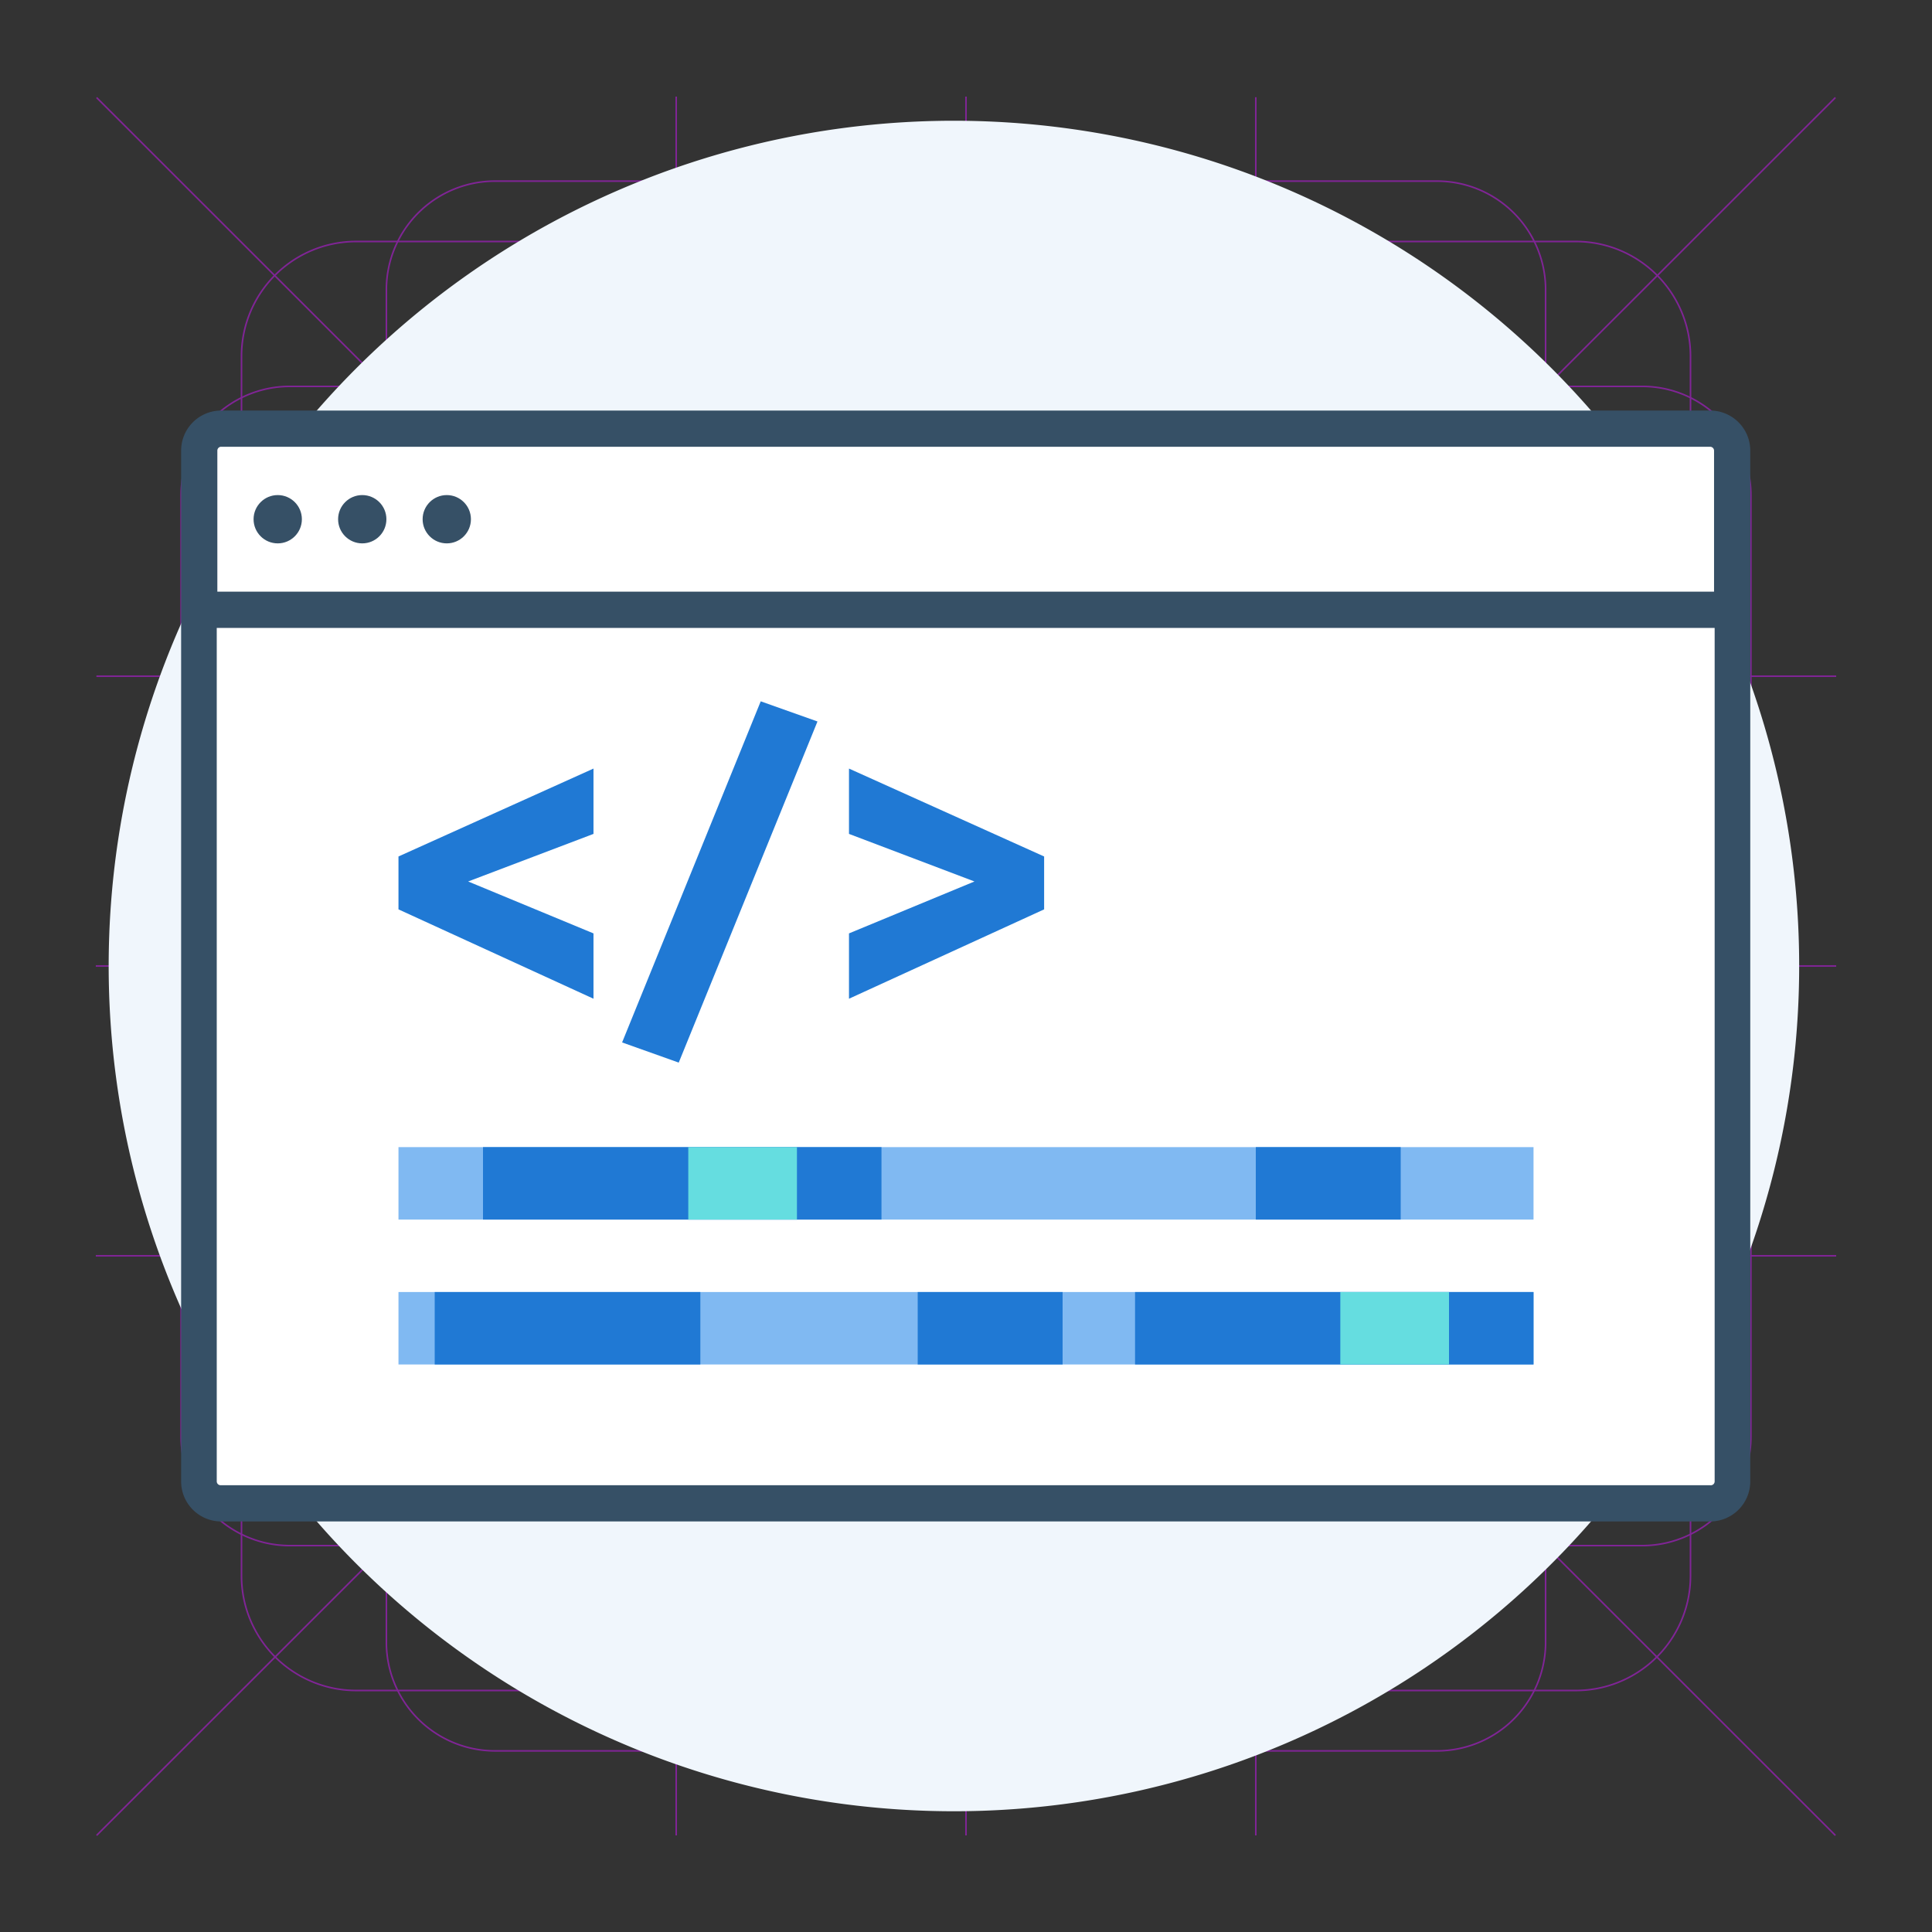 <svg xmlns="http://www.w3.org/2000/svg" viewBox="0 0 160 160"><rect x="0" y="0" width="160" height="160" fill="#333333" stroke="none"/><defs><style>.cls-1{opacity:0.5;}.cls-10,.cls-2,.cls-3{fill:none;}.cls-2,.cls-3{stroke:#cd16f9;stroke-width:0.13px;}.cls-3{stroke-linecap:square;}.cls-4{fill:#f0f6fc;}.cls-5{fill:#fff;}.cls-6{fill:#365066;}.cls-7{fill:#2079d4;}.cls-8{fill:#80b9f2;}.cls-9{fill:#65dde0;}</style></defs><g id="grid"><g id="Keylines" class="cls-1"><path id="NESW" class="cls-2" d="M8,152,152,8.08Z"/><path id="NWSE" class="cls-2" d="M8,8.08,152,152"/><path id="Southern-Tropic" class="cls-3" d="M8,104H152"/><path id="Northern-Tropic" class="cls-3" d="M8.05,56H152"/><path id="Equator" class="cls-3" d="M8,80H152"/><path id="Western-Tropic" class="cls-2" d="M104,152V8.05"/><path id="Eastern-Tropic" class="cls-2" d="M56,152V8"/><path id="Mean" class="cls-2" d="M80,152V8"/><path id="Core" class="cls-2" d="M110,80a30,30,0,1,0-30,30,30,30,0,0,0,30-30Z"/><path id="Circle" class="cls-2" d="M80,145a65,65,0,1,1,65-65,65,65,0,0,1-65,65"/><path id="Square" class="cls-2" d="M130.53,140H29.47A9.5,9.5,0,0,1,20,130.53V29.47A9.5,9.5,0,0,1,29.47,20H130.53A9.5,9.5,0,0,1,140,29.47V130.53a9.5,9.5,0,0,1-9.47,9.47"/><path id="Vertical-Rectangle" class="cls-2" d="M119,145H41a9,9,0,0,1-9-8.86V23.86A9,9,0,0,1,41,15h78a9,9,0,0,1,9,8.86V136.14a9,9,0,0,1-9,8.86"/><path id="Horizontal-Rectangle" class="cls-2" d="M136.14,128H23.86A9,9,0,0,1,15,119V41a9,9,0,0,1,8.86-9H136.14A9,9,0,0,1,145,41v78a9,9,0,0,1-8.86,9"/></g></g><g id="web_development" data-name="web development"><path class="cls-4" d="M79,150A70,70,0,1,0,9,80,70,70,0,0,0,79,150Z"/><rect class="cls-5" x="16.45" y="35.5" width="127" height="89" rx="1.82"/><path class="cls-6" d="M141.63,34H18.27A3.32,3.32,0,0,0,15,37.32v85.36A3.32,3.32,0,0,0,18.27,126H141.63a3.32,3.32,0,0,0,3.32-3.32V37.32A3.32,3.32,0,0,0,141.63,34ZM18.27,37H141.63a.32.32,0,0,1,.32.32V49H18V37.32A.32.32,0,0,1,18.27,37Zm123.36,86H18.27a.32.32,0,0,1-.32-.32V52H142v70.68A.32.32,0,0,1,141.63,123Z"/><circle class="cls-6" cx="23" cy="43" r="2"/><circle class="cls-6" cx="30" cy="43" r="2"/><circle class="cls-6" cx="37" cy="43" r="2"/><path class="cls-7" d="M49.15,69.06,38.77,73l10.38,4.3v5.41L33,75.31V70.93l16.15-7.28Z"/><path class="cls-7" d="M51.52,86.33,63,58.08l4.7,1.67L56.21,88Z"/><path class="cls-7" d="M80.7,73,70.31,69.06V63.65l16.16,7.28v4.38l-16.16,7.4V77.3Z"/><rect class="cls-8" x="33" y="95" width="94" height="6"/><rect class="cls-8" x="33" y="107" width="94" height="6"/><rect class="cls-7" x="94" y="107" width="33" height="6"/><rect class="cls-9" x="111" y="107" width="9" height="6"/><rect class="cls-7" x="40" y="95" width="33" height="6"/><rect class="cls-7" x="104" y="95" width="12" height="6"/><rect class="cls-7" x="76" y="107" width="12" height="6"/><rect class="cls-7" x="36" y="107" width="22" height="6"/><rect class="cls-9" x="57" y="95" width="9" height="6"/><rect class="cls-10" width="160" height="160"/></g></svg>